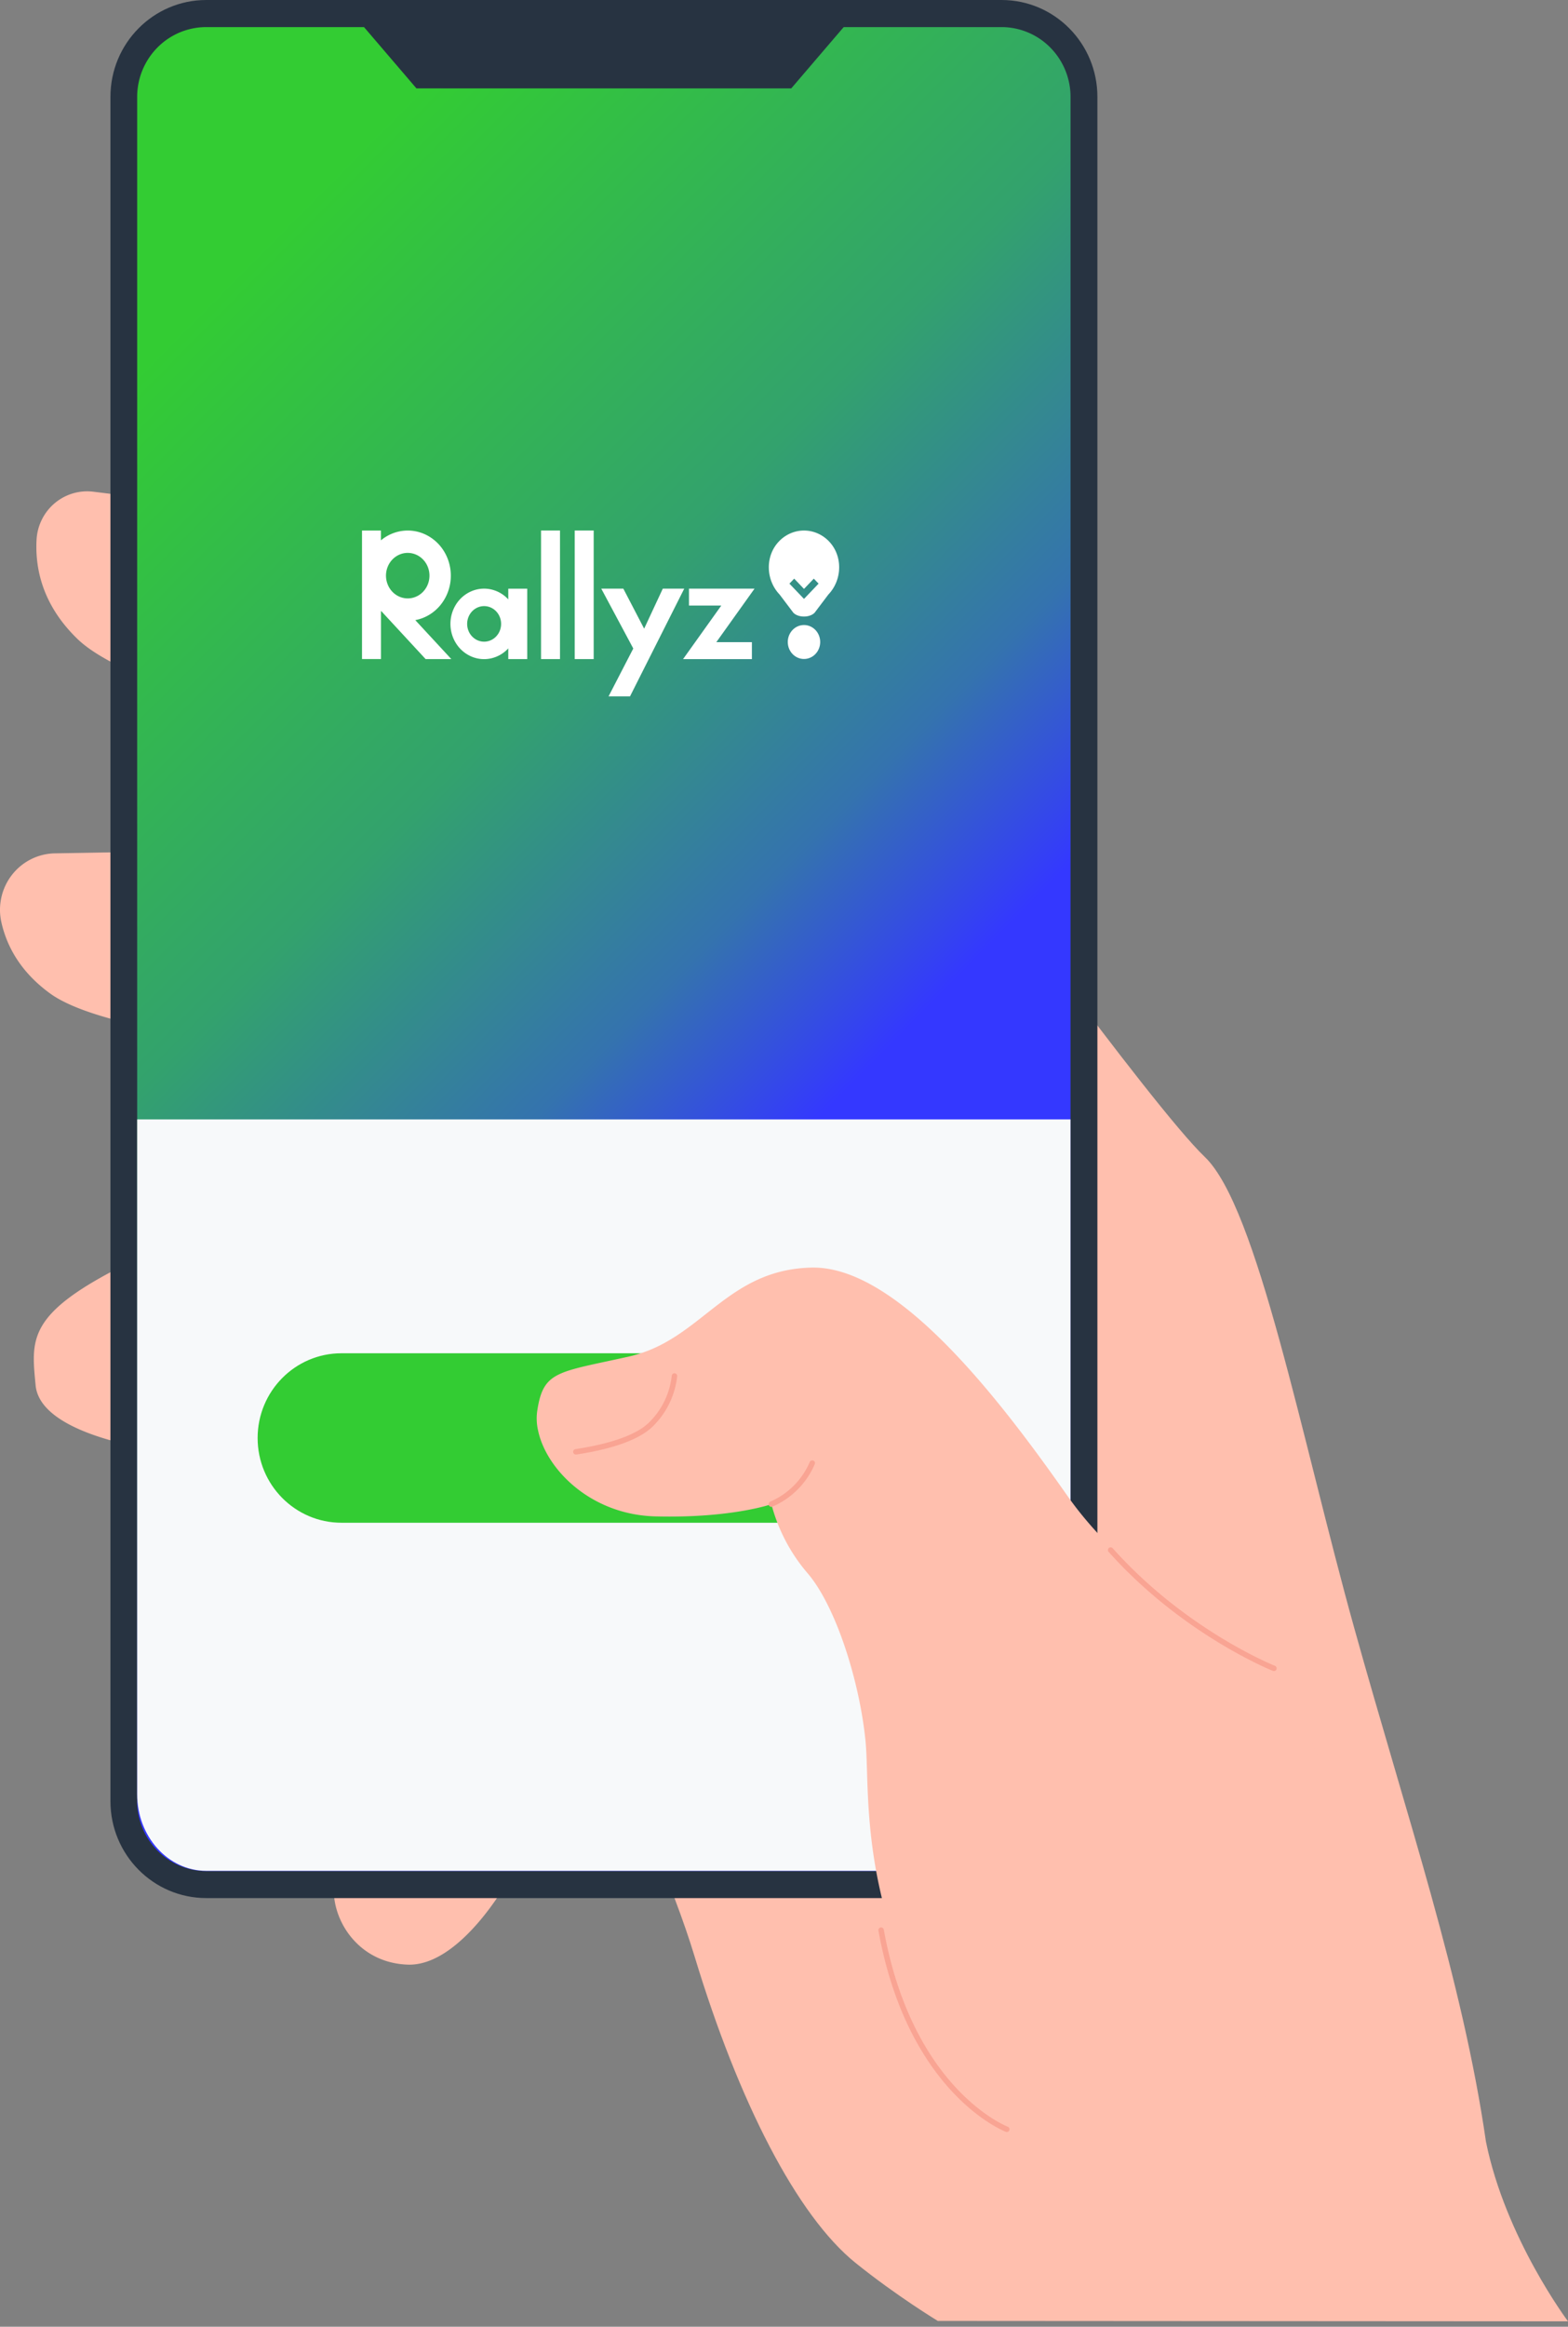 <svg width="288" height="427" viewBox="0 0 288 427" fill="none" xmlns="http://www.w3.org/2000/svg">
    <rect x="0" y="0" width="288" height="427" fill="#808080" stroke="none"/>
    <path d="M29.366 229.059v37.117s-21.94-2.583-22.824-11.939c-.884-9.356-1.785-14.055 22.824-25.178zM93.188 345.304s-8.673 15.568-18.288 15.243c-9.616-.326-14.45-9.085-13.46-15.243.988-6.159 31.748 0 31.748 0zM172.26 154.151l-50.764-49.101a9.328 9.328 0 0 0-5.308-2.541l-99.034-12.27a9.22 9.22 0 0 0-3.757.306 9.275 9.275 0 0 0-3.33 1.785 9.38 9.38 0 0 0-2.354 2.973 9.47 9.47 0 0 0-.994 3.672c-.304 5.319 1.06 12.045 7.497 18.274 11.594 11.229 61.579 20.933 74.284 23.25a9.279 9.279 0 0 1 5.057 2.742l56.399 59.26a9.285 9.285 0 0 0 4.183 2.532 9.226 9.226 0 0 0 4.877.05 9.281 9.281 0 0 0 4.232-2.447 9.422 9.422 0 0 0 2.428-4.272l9.147-35.04a9.517 9.517 0 0 0-.048-4.938 9.45 9.45 0 0 0-2.515-4.235z" fill="#FFBFAE"/>
    <path d="m161.247 195.44-52.818-38.468a10.143 10.143 0 0 0-6.168-1.951l-92.181 1.584a10.175 10.175 0 0 0-4.39 1.083 10.265 10.265 0 0 0-3.502 2.881A10.402 10.402 0 0 0 .25 164.69a10.463 10.463 0 0 0 .003 4.563c.966 4.308 3.436 9.054 8.925 13.049 12.168 8.865 59.22 11.395 72.113 11.927 2.151.089 4.22.86 5.911 2.204l58.097 46.099a10.175 10.175 0 0 0 10.263 1.421 10.275 10.275 0 0 0 4.248-3.312 10.424 10.424 0 0 0 2.01-5.024l3.605-30.579a10.435 10.435 0 0 0-.795-5.373 10.33 10.33 0 0 0-3.383-4.225z" fill="#FFBFAE"/>
    <path d="M288 426.003s-11.49-15.283-15.07-32.967c-4.33-29.905-14.508-59.491-24.199-94.289-9.692-34.799-17.768-77.198-27.454-86.441-9.685-9.243-47.375-61.435-47.375-61.435L96.914 291.14s22.614 41.318 30.684 67.966c8.071 26.649 18.803 47.528 29.543 56.178 7.555 6.084 15.11 10.648 15.11 10.648l115.749.071z" fill="#FFBFAE"/>
    <path d="M37.889 348.332h146.07c9.722 0 17.603-7.959 17.603-17.777l.001-312.779C201.563 7.958 193.681 0 183.959 0H37.889c-9.723 0-17.604 7.96-17.604 17.777v312.779c0 9.818 7.881 17.777 17.604 17.777z" fill="#273341"/>
    <path d="M25.195 17.774v312.778a12.879 12.879 0 0 0 3.71 9.06 12.624 12.624 0 0 0 8.967 3.759h146.075a12.579 12.579 0 0 0 4.855-.978 12.68 12.68 0 0 0 4.115-2.779 12.824 12.824 0 0 0 2.749-4.158 12.94 12.94 0 0 0 .963-4.904V17.774a12.876 12.876 0 0 0-3.718-9.05 12.626 12.626 0 0 0-8.964-3.751H37.872a12.632 12.632 0 0 0-8.959 3.754 12.884 12.884 0 0 0-3.718 9.047z" fill="url(#0v7usru6wa)"/>
    <path d="M25.195 205.434v123.857c0 7.748 5.689 14.042 12.677 14.042h146.075c6.994 0 12.676-6.294 12.676-14.042V205.434H25.195z" fill="#F7F9FA"/>
    <path d="M62.718 279.449h96.447c8.504 0 15.397-6.962 15.397-15.55 0-8.588-6.893-15.55-15.397-15.55H62.718c-8.504 0-15.398 6.962-15.398 15.55 0 8.588 6.894 15.55 15.398 15.55z" fill="#3C3"/>
    <path d="M76.486 16.218h68.847l12.056-14.081h-92.96l12.057 14.08z" fill="#273341"/>
    <path d="M98.826 262.501c1.469 7.092 9.639 15.472 21.537 15.785 13.964.361 21.32-2.24 21.32-2.24a31.917 31.917 0 0 0 6.619 12.636c5.144 5.94 9.557 19.675 10.669 30.809 1.112 11.135-2.926 41.371 30.152 75.891 0 0 27.096 8.712 50.377-17.683 23.281-26.394-5.519-71.547-5.519-71.547s-25.376-13.753-37.871-31.565c-12.495-17.813-31.263-42.328-47.076-41.962-15.216.361-19.898 12.47-32.101 15.957-.439.136-.889.243-1.357.355-13.244 2.955-15.802 2.594-16.908 10.047a9.807 9.807 0 0 0 .158 3.517z" fill="#FFBFAE"/>
    <path d="M105.773 266.435c4.641-.697 10.599-2.087 13.601-4.847a14.678 14.678 0 0 0 4.507-9.068M233.985 306.168s-16.386-6.491-29.985-21.703M184.924 390.759s-17.669-6.702-23.088-36.544M141.68 276.035a14.333 14.333 0 0 0 7.508-7.531" stroke="#F9A493" stroke-linecap="round" stroke-linejoin="round"/>
    <g clip-path="url(#pdemckib9b)" fill="#fff">
        <path d="M102.857 97.363h-3.482v23.587h3.482V97.363zM109.045 97.363h-3.483v23.587h3.483V97.363zM121.739 108.027l-3.426 7.344-3.823-7.344h-4.052l5.879 10.987-4.539 8.778h3.94l9.959-19.765h-3.938zM126.546 108.027v3.106h5.936l-7.021 9.824h12.642v-3.106h-6.535l7.021-9.824h-12.043zM82.804 105.642c0-1.557-.42-3.083-1.212-4.402a8.046 8.046 0 0 0-3.263-3.054 7.607 7.607 0 0 0-4.317-.77 7.73 7.73 0 0 0-4.047 1.748v-1.8h-3.473v23.584h3.482v-8.825l.127.103 8.068 8.724h4.722l-6.617-7.146c1.832-.341 3.49-1.346 4.684-2.838a8.516 8.516 0 0 0 1.846-5.324zm-7.915-4.176c.79 0 1.561.245 2.218.704a4.141 4.141 0 0 1 1.47 1.874c.302.763.381 1.603.227 2.413a4.241 4.241 0 0 1-1.093 2.139 3.947 3.947 0 0 1-2.043 1.143 3.83 3.83 0 0 1-2.307-.238 4.034 4.034 0 0 1-1.791-1.538 4.346 4.346 0 0 1-.369-3.922c.201-.507.496-.969.868-1.357a3.98 3.98 0 0 1 1.298-.905 3.817 3.817 0 0 1 1.531-.315l-.01.002z"/>
        <path d="M93.36 110.002a6.105 6.105 0 0 0-3.16-1.833 5.929 5.929 0 0 0-3.6.329 6.248 6.248 0 0 0-2.81 2.38 6.685 6.685 0 0 0-1.056 3.617c0 1.288.368 2.548 1.057 3.616a6.248 6.248 0 0 0 2.808 2.38 5.922 5.922 0 0 0 3.6.33 6.111 6.111 0 0 0 3.16-1.833v1.965h3.48v-12.922h-3.48v1.971zm-4.438 7.757c-.617 0-1.22-.191-1.733-.55a3.233 3.233 0 0 1-1.148-1.464 3.407 3.407 0 0 1-.177-1.886c.12-.633.417-1.214.853-1.671a3.081 3.081 0 0 1 1.597-.893 2.997 2.997 0 0 1 1.801.186c.57.247 1.057.665 1.4 1.202a3.395 3.395 0 0 1 .287 3.063 3.28 3.28 0 0 1-.678 1.059c-.29.303-.635.543-1.014.707a2.989 2.989 0 0 1-1.195.247h.007zM148.148 120.893c1.622-.275 2.723-1.874 2.46-3.571-.264-1.698-1.792-2.85-3.414-2.575-1.621.276-2.723 1.875-2.459 3.572.263 1.697 1.791 2.85 3.413 2.574zM152.327 99.418a6.507 6.507 0 0 0-2.129-1.52 6.255 6.255 0 0 0-2.526-.535c-.868 0-1.727.182-2.527.535a6.507 6.507 0 0 0-2.129 1.52c-2.505 2.686-2.362 7.033.174 9.686l2.524 3.337c.897.939 3.018.939 3.915 0l2.521-3.337c2.539-2.653 2.682-7 .177-9.686zm-4.652 10.492-2.679-2.801.876-.916 1.803 1.884 1.801-1.884.876.916-2.677 2.801z"/>
    </g>
    <defs>
        <linearGradient id="0v7usru6wa" x1="15.586" y1="77.897" x2="147.326" y2="208.352" gradientUnits="userSpaceOnUse">
            <stop stop-color="#3C3"/>
            <stop offset=".5" stop-color="#33A26D"/>
            <stop offset=".8" stop-color="#3473AE"/>
            <stop offset="1" stop-color="#3438FF"/>
        </linearGradient>
        <clipPath id="pdemckib9b">
            <path fill="#fff" transform="translate(66.492 97.363)" d="M0 0h87.638v30.424H0z"/>
        </clipPath>
    </defs>
</svg>
